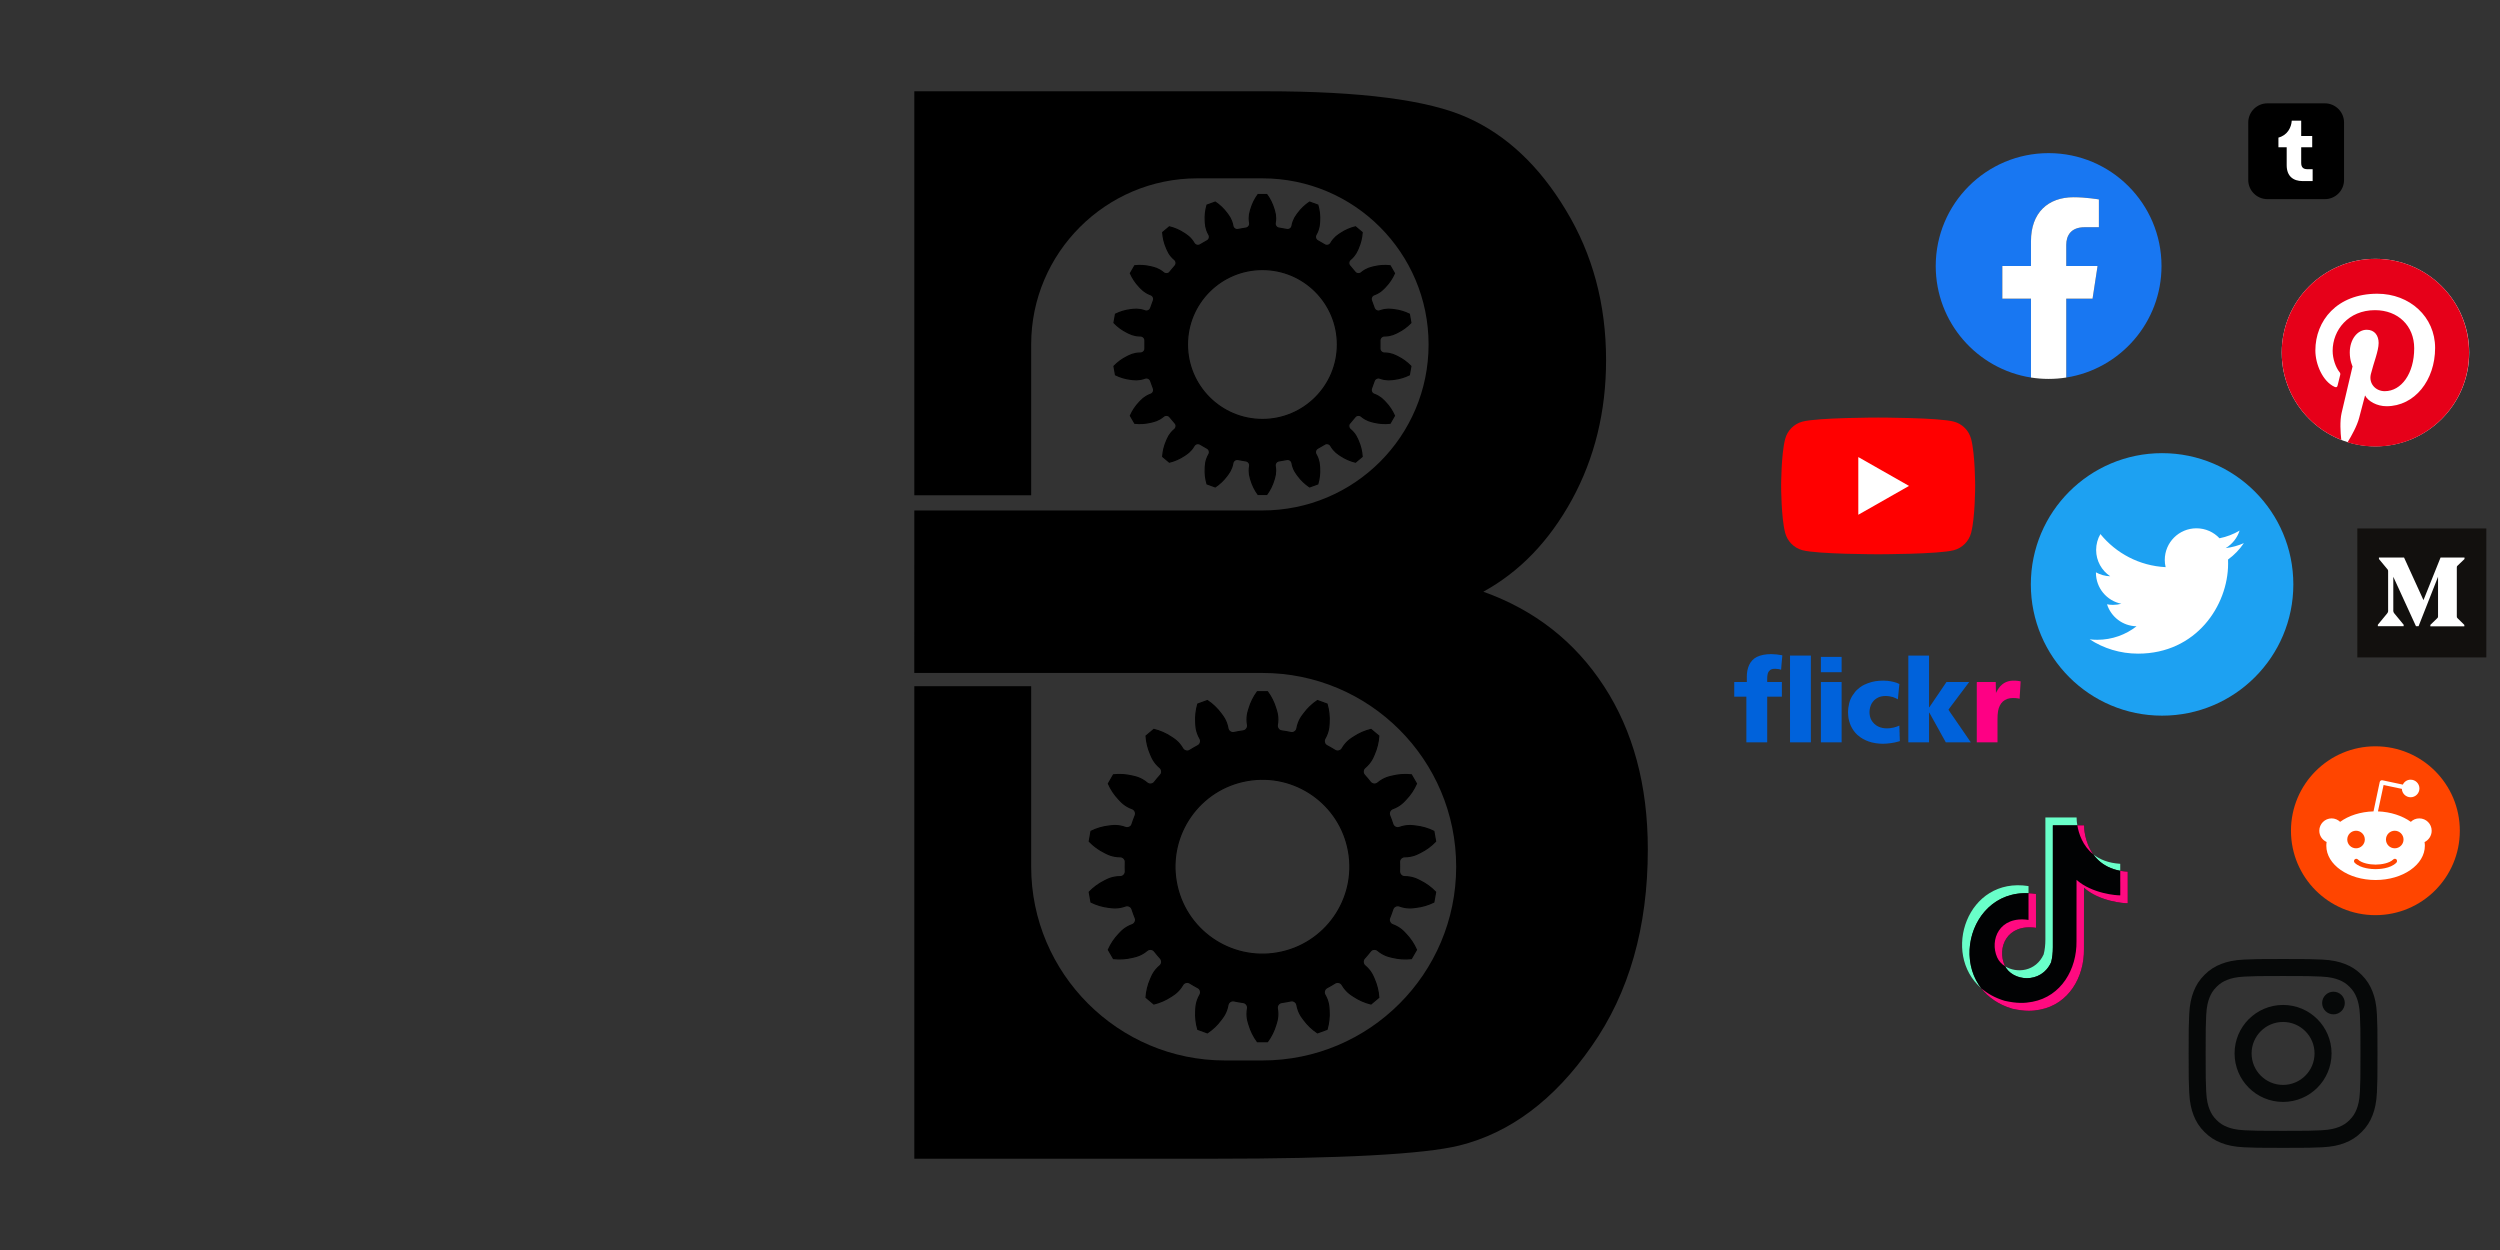 <svg width="400" height="200" viewBox="0 0 400 200" fill="none" xmlns="http://www.w3.org/2000/svg">
    <rect x="0" y="0" width="400" height="200" fill="#333333" stroke="none"/>
    <g id="logo1svg1">
        <g id="instagram">
            <path id="Vector" d="M365.29 153.441C361.187 153.441 360.673 153.459 359.061 153.532C357.453 153.605 356.355 153.861 355.394 154.234C354.4 154.621 353.558 155.137 352.718 155.977C351.878 156.817 351.361 157.659 350.975 158.653C350.602 159.614 350.346 160.712 350.273 162.32C350.199 163.932 350.182 164.446 350.182 168.549C350.182 172.653 350.199 173.167 350.273 174.779C350.346 176.387 350.602 177.485 350.975 178.446C351.361 179.439 351.878 180.282 352.718 181.122C353.558 181.962 354.4 182.479 355.394 182.865C356.355 183.238 357.453 183.493 359.061 183.567C360.673 183.64 361.187 183.658 365.29 183.658C369.394 183.658 369.908 183.64 371.519 183.567C373.128 183.493 374.226 183.238 375.187 182.865C376.18 182.479 377.023 181.962 377.863 181.122C378.703 180.282 379.219 179.439 379.605 178.446C379.979 177.485 380.234 176.387 380.308 174.779C380.381 173.167 380.399 172.653 380.399 168.549C380.399 164.446 380.381 163.932 380.308 162.32C380.234 160.712 379.979 159.614 379.605 158.653C379.219 157.659 378.703 156.817 377.863 155.977C377.023 155.137 376.18 154.621 375.187 154.234C374.226 153.861 373.128 153.605 371.519 153.532C369.908 153.459 369.394 153.441 365.29 153.441V153.441ZM365.29 156.163C369.324 156.163 369.802 156.179 371.395 156.252C372.868 156.319 373.668 156.565 374.201 156.772C374.906 157.046 375.409 157.373 375.938 157.902C376.467 158.431 376.794 158.934 377.068 159.639C377.275 160.172 377.521 160.971 377.588 162.445C377.661 164.038 377.676 164.515 377.676 168.549C377.676 172.584 377.661 173.061 377.588 174.654C377.521 176.128 377.275 176.928 377.068 177.46C376.794 178.165 376.467 178.668 375.938 179.197C375.409 179.726 374.906 180.053 374.201 180.327C373.668 180.534 372.868 180.78 371.395 180.847C369.803 180.92 369.325 180.936 365.29 180.936C361.256 180.936 360.778 180.92 359.185 180.847C357.712 180.78 356.912 180.534 356.38 180.327C355.675 180.053 355.171 179.726 354.643 179.197C354.114 178.668 353.787 178.165 353.513 177.46C353.306 176.928 353.06 176.128 352.992 174.654C352.92 173.061 352.904 172.584 352.904 168.549C352.904 164.515 352.92 164.038 352.992 162.445C353.06 160.971 353.306 160.172 353.513 159.639C353.787 158.934 354.114 158.431 354.643 157.902C355.171 157.373 355.675 157.046 356.38 156.772C356.912 156.565 357.712 156.319 359.185 156.252C360.778 156.179 361.256 156.163 365.29 156.163V156.163Z" fill="#060808"/>
            <path id="Vector_2" d="M365.29 173.586C362.509 173.586 360.254 171.331 360.254 168.549C360.254 165.768 362.509 163.513 365.29 163.513C368.072 163.513 370.326 165.768 370.326 168.549C370.326 171.331 368.072 173.586 365.29 173.586ZM365.29 160.791C361.006 160.791 357.532 164.265 357.532 168.549C357.532 172.834 361.006 176.308 365.29 176.308C369.575 176.308 373.049 172.834 373.049 168.549C373.049 164.265 369.575 160.791 365.29 160.791Z" fill="#060808"/>
            <path id="Vector_3" d="M375.168 160.485C375.168 161.486 374.356 162.298 373.355 162.298C372.354 162.298 371.542 161.486 371.542 160.485C371.542 159.483 372.354 158.672 373.355 158.672C374.356 158.672 375.168 159.483 375.168 160.485Z" fill="#060808"/>
        </g>
        <g id="facebook">
            <path id="Vector_4" d="M345.841 42.563C345.841 32.587 337.755 24.5 327.779 24.5C317.804 24.5 309.717 32.587 309.717 42.563C309.717 51.578 316.322 59.05 324.957 60.406V47.784H320.371V42.563H324.957V38.583C324.957 34.056 327.654 31.556 331.779 31.556C333.756 31.556 335.823 31.909 335.823 31.909V36.354H333.545C331.301 36.354 330.601 37.746 330.601 39.175V42.563H335.611L334.81 47.784H330.601V60.406C339.236 59.05 345.841 51.578 345.841 42.563V42.563Z" fill="#1877F2"/>
            <path id="Vector_5" d="M334.81 47.784L335.611 42.563H330.601V39.175C330.601 37.746 331.301 36.354 333.545 36.354H335.823V31.909C335.823 31.909 333.756 31.556 331.779 31.556C327.654 31.556 324.957 34.056 324.957 38.583V42.563H320.371V47.784H324.957V60.406C325.877 60.55 326.819 60.625 327.779 60.625C328.739 60.625 329.682 60.55 330.601 60.406V47.784H334.81V47.784Z" fill="white"/>
        </g>
        <g id="twitter">
            <path id="Vector_6" d="M345.934 114.505C357.532 114.505 366.934 105.103 366.934 93.505C366.934 81.907 357.532 72.505 345.934 72.505C334.336 72.505 324.934 81.907 324.934 93.505C324.934 105.103 334.336 114.505 345.934 114.505Z" fill="#1DA1F2"/>
            <path id="Vector_7" fill-rule="evenodd" clip-rule="evenodd" d="M342.091 104.583C351.404 104.583 356.497 96.865 356.497 90.177C356.497 89.956 356.497 89.736 356.486 89.525C357.473 88.811 358.334 87.919 359.017 86.9C358.114 87.299 357.137 87.573 356.108 87.698C357.158 87.069 357.956 86.082 358.334 84.895C357.358 85.472 356.276 85.892 355.121 86.124C354.197 85.136 352.885 84.528 351.425 84.528C348.632 84.528 346.364 86.796 346.364 89.588C346.364 89.987 346.406 90.376 346.501 90.743C342.29 90.534 338.563 88.517 336.064 85.451C335.633 86.197 335.381 87.069 335.381 87.993C335.381 89.746 336.274 91.3 337.639 92.203C336.809 92.182 336.032 91.951 335.35 91.573C335.35 91.594 335.35 91.615 335.35 91.636C335.35 94.093 337.093 96.13 339.413 96.603C338.993 96.718 338.542 96.781 338.08 96.781C337.754 96.781 337.439 96.749 337.124 96.686C337.765 98.703 339.634 100.162 341.849 100.204C340.117 101.559 337.933 102.367 335.56 102.367C335.15 102.367 334.751 102.346 334.352 102.293C336.568 103.742 339.235 104.583 342.091 104.583V104.583Z" fill="white"/>
        </g>
        <g id="youtube">
            <path id="Vector_8" d="M315.377 70.225C315.02 68.881 313.968 67.822 312.633 67.463C310.212 66.81 300.504 66.81 300.504 66.81C300.504 66.81 290.796 66.81 288.375 67.463C287.039 67.822 285.987 68.881 285.63 70.225C284.981 72.662 284.982 77.746 284.982 77.746C284.982 77.746 284.981 82.83 285.63 85.267C285.987 86.611 287.039 87.67 288.375 88.029C290.796 88.682 300.504 88.682 300.504 88.682C300.504 88.682 310.212 88.682 312.633 88.029C313.968 87.67 315.02 86.611 315.377 85.267C316.026 82.83 316.026 77.746 316.026 77.746C316.026 77.746 316.026 72.662 315.377 70.225Z" fill="#FF0000"/>
            <path id="Vector_9" d="M297.329 82.362L305.442 77.746L297.329 73.13V82.362Z" fill="white"/>
        </g>
        <g id="tiktok">
            <path id="Vector_10" fill-rule="evenodd" clip-rule="evenodd" d="M332.253 130.794C332.252 131.207 332.305 131.651 332.373 132.057H328.456V151.561C328.456 152.46 328.363 153.261 328.179 153.963C326.584 157.479 322.067 157.02 320.819 154.607C322.677 155.77 325.733 155.461 326.986 152.7C327.169 151.999 327.262 151.197 327.262 150.298V130.794H332.253ZM334.918 136.692C335.928 137.499 337.32 138.094 339.239 138.208V139.328C337.116 138.936 335.769 137.88 334.918 136.692V136.692ZM316.994 158.114C310.603 152.568 314.736 140.219 324.563 141.773V142.916C316.264 142.53 312.611 152.429 316.994 158.114Z" fill="#69FFC9"/>
            <path id="Vector_11" fill-rule="evenodd" clip-rule="evenodd" d="M333.447 132.057V132.082C333.449 132.534 333.581 139.064 340.434 139.471C340.434 143.064 340.435 142.407 340.436 142.314V144.516C339.916 144.546 335.924 144.256 333.44 142.04L333.432 151.862C333.493 156.31 331.018 160.671 326.382 161.55C325.794 161.662 325.232 161.728 324.611 161.728C323.861 161.728 323.025 161.63 321.952 161.395C310.644 158.013 314.401 141.241 325.755 143.036C325.755 148.451 325.759 143.035 325.759 148.451C321.068 147.761 319.499 151.662 320.745 154.456C321.88 157 326.55 157.551 328.179 153.963C328.363 153.261 328.456 152.46 328.456 151.561V132.057H333.447V132.057Z" fill="#010203"/>
            <path id="Vector_12" fill-rule="evenodd" clip-rule="evenodd" d="M333.447 132.057V132.082C333.447 132.348 333.495 134.705 334.918 136.692C333.203 135.32 332.591 133.337 332.373 132.057H333.447ZM340.436 144.516V142.314C340.435 142.407 340.434 143.064 340.434 139.471C340.011 139.446 339.613 139.397 339.239 139.328C339.239 143.471 339.244 138.567 339.244 143.253C338.728 143.285 334.732 142.995 332.246 140.777L332.239 150.601C332.299 155.047 329.823 159.408 325.188 160.287C323.89 160.533 322.72 160.561 320.759 160.133C319.236 159.677 317.988 158.978 316.994 158.114C318.11 159.56 319.742 160.734 321.952 161.395C323.025 161.63 323.861 161.728 324.611 161.728C325.232 161.728 325.794 161.662 326.383 161.55C331.018 160.671 333.493 156.31 333.432 151.862L333.44 142.04C335.925 144.256 339.916 144.546 340.436 144.516V144.516ZM324.563 142.916C324.95 142.933 325.348 142.972 325.756 143.036C325.756 148.451 325.759 143.035 325.759 148.451C321.068 147.761 319.499 151.662 320.745 154.456C320.768 154.507 320.793 154.558 320.819 154.607C320.261 154.258 319.813 153.779 319.552 153.193C318.307 150.399 319.874 146.497 324.564 147.187C324.564 142.225 324.563 146.354 324.563 142.916Z" fill="#FF0A80"/>
        </g>
        <g id="medium">
            <path id="Rectangle path" d="M397.812 84.552H377.174V105.19H397.812V84.552Z" fill="#12100E"/>
            <path id="Shape" fill-rule="evenodd" clip-rule="evenodd" d="M382.099 91.454C382.117 91.284 382.052 91.116 381.925 91.001L380.63 89.442V89.209H384.65L387.756 96.023L390.488 89.209H394.32V89.442L393.213 90.503C393.117 90.576 393.07 90.695 393.09 90.814V98.611C393.07 98.729 393.117 98.849 393.213 98.922L394.294 99.983V100.216H388.857V99.983L389.976 98.896C390.086 98.786 390.086 98.753 390.086 98.585V92.283L386.973 100.19H386.553L382.928 92.283V97.582C382.898 97.805 382.972 98.029 383.129 98.19L384.585 99.957V100.19H380.455V99.957L381.912 98.19C382.067 98.029 382.137 97.803 382.099 97.582V91.454V91.454Z" fill="white"/>
        </g>
        <g id="pinterest">
            <path id="Vector_13" d="M380.075 71.416C388.359 71.416 395.075 64.7 395.075 56.416C395.075 48.132 388.359 41.416 380.075 41.416C371.791 41.416 365.075 48.132 365.075 56.416C365.075 64.7 371.791 71.416 380.075 71.416Z" fill="white"/>
            <path id="Vector_14" fill-rule="evenodd" clip-rule="evenodd" d="M380.075 41.416C371.791 41.416 365.075 48.132 365.075 56.416C365.075 62.774 369.025 68.206 374.606 70.391C374.47 69.206 374.359 67.379 374.655 66.082C374.927 64.91 376.408 58.626 376.408 58.626C376.408 58.626 375.964 57.724 375.964 56.404C375.964 54.317 377.174 52.761 378.68 52.761C379.964 52.761 380.581 53.724 380.581 54.873C380.581 56.157 379.766 58.083 379.334 59.873C378.976 61.367 380.087 62.589 381.556 62.589C384.223 62.589 386.272 59.774 386.272 55.724C386.272 52.132 383.692 49.626 380.001 49.626C375.729 49.626 373.223 52.823 373.223 56.132C373.223 57.416 373.717 58.799 374.334 59.552C374.458 59.7 374.47 59.836 374.433 59.984C374.322 60.453 374.063 61.478 374.013 61.688C373.951 61.959 373.791 62.021 373.507 61.885C371.63 61.008 370.458 58.28 370.458 56.07C370.458 51.342 373.89 46.996 380.371 46.996C385.569 46.996 389.618 50.7 389.618 55.663C389.618 60.836 386.359 64.996 381.84 64.996C380.322 64.996 378.89 64.206 378.408 63.268C378.408 63.268 377.655 66.132 377.47 66.836C377.137 68.144 376.223 69.774 375.606 70.774C377.013 71.206 378.495 71.441 380.05 71.441C388.334 71.441 395.05 64.725 395.05 56.441C395.075 48.132 388.359 41.416 380.075 41.416V41.416Z" fill="#E60019"/>
        </g>
        <g id="tumblr">
            <path id="Vector_15" d="M371.986 16.535H362.78C361.097 16.535 359.72 17.913 359.72 19.596V28.802C359.72 30.485 361.097 31.862 362.78 31.862H371.986C373.669 31.862 375.047 30.485 375.047 28.802V19.596C375.047 17.913 373.669 16.535 371.986 16.535V16.535Z" fill="black"/>
            <path id="Vector_16" d="M370.023 28.972H368.408C366.954 28.972 365.87 28.224 365.87 26.434V23.567H364.548V22.015C366.002 21.637 366.611 20.386 366.681 19.302H368.191V21.763H369.953V23.567H368.191V26.064C368.191 26.812 368.569 27.07 369.17 27.07H370.023V28.972V28.972Z" fill="white"/>
        </g>
        <g id="reddit">
            <path id="Vector_17" d="M380.063 146.425C387.523 146.425 393.571 140.377 393.571 132.917C393.571 125.457 387.523 119.409 380.063 119.409C372.602 119.409 366.555 125.457 366.555 132.917C366.555 140.377 372.602 146.425 380.063 146.425Z" fill="#FF4500"/>
            <path id="Vector_18" fill-rule="evenodd" clip-rule="evenodd" d="M389.068 132.917C389.068 131.827 388.183 130.942 387.093 130.942C386.556 130.942 386.082 131.148 385.734 131.495C384.392 130.532 382.527 129.9 380.473 129.821L381.374 125.602L384.297 126.219C384.328 126.961 384.944 127.561 385.703 127.561C386.477 127.561 387.109 126.93 387.109 126.155C387.109 125.381 386.477 124.749 385.703 124.749C385.15 124.749 384.676 125.065 384.455 125.539L381.184 124.844C381.09 124.828 380.995 124.844 380.916 124.892C380.837 124.939 380.789 125.018 380.758 125.113L379.763 129.821C377.661 129.884 375.781 130.5 374.423 131.495C374.075 131.164 373.585 130.942 373.064 130.942C371.974 130.942 371.089 131.827 371.089 132.917C371.089 133.723 371.563 134.402 372.258 134.718C372.226 134.908 372.211 135.113 372.211 135.319C372.211 138.352 375.734 140.801 380.094 140.801C384.455 140.801 387.978 138.352 387.978 135.319C387.978 135.113 387.962 134.924 387.93 134.734C388.578 134.418 389.068 133.723 389.068 132.917V132.917ZM375.56 134.323C375.56 133.549 376.192 132.917 376.966 132.917C377.74 132.917 378.372 133.549 378.372 134.323C378.372 135.097 377.74 135.729 376.966 135.729C376.192 135.729 375.56 135.097 375.56 134.323ZM383.412 138.036C382.448 139 380.616 139.063 380.078 139.063C379.541 139.063 377.693 138.984 376.745 138.036C376.603 137.894 376.603 137.657 376.745 137.515C376.887 137.372 377.124 137.372 377.266 137.515C377.867 138.115 379.162 138.336 380.094 138.336C381.026 138.336 382.306 138.115 382.922 137.515C383.064 137.372 383.301 137.372 383.444 137.515C383.554 137.673 383.554 137.894 383.412 138.036ZM383.159 135.729C382.385 135.729 381.753 135.097 381.753 134.323C381.753 133.549 382.385 132.917 383.159 132.917C383.933 132.917 384.565 133.549 384.565 134.323C384.565 135.097 383.933 135.729 383.159 135.729Z" fill="white"/>
        </g>
        <g id="flickr">
            <path id="Vector_19" fill-rule="evenodd" clip-rule="evenodd" d="M305.331 118.773H308.647V114.01C308.723 114.03 308.72 114.068 308.753 114.134L310.328 116.968C310.387 117.072 310.428 117.163 310.489 117.266L311.24 118.614C311.272 118.675 311.29 118.716 311.328 118.773H315.332L312.644 114.864C312.57 114.758 311.748 113.583 311.752 113.552C311.799 113.461 311.885 113.361 311.951 113.274L315.068 109.124H311.434L309.709 111.668C309.649 111.758 309.598 111.826 309.536 111.918C309.473 112.013 309.425 112.09 309.36 112.183L308.716 113.127C308.691 113.159 308.695 113.168 308.647 113.181V104.891H305.331V118.773Z" fill="#0062DB"/>
            <path id="Vector_20" fill-rule="evenodd" clip-rule="evenodd" d="M279.49 108.278V109.124H277.479V111.47H279.419V118.773H282.753V111.47H285.099V109.124H282.753C282.753 108.555 282.695 107.849 283.02 107.415C283.291 107.053 283.588 107.008 284.058 107.008C284.229 107.008 284.389 107.024 284.545 107.05C284.62 107.063 284.699 107.079 284.764 107.095C284.84 107.115 284.889 107.147 284.976 107.149C284.976 106.858 285.175 104.971 285.171 104.907C285.167 104.82 285.152 104.849 284.98 104.816C284.508 104.725 283.983 104.667 283.453 104.662H283.3C282.512 104.669 281.723 104.798 281.089 105.114C279.928 105.693 279.49 106.97 279.49 108.278Z" fill="#0062DB"/>
            <path id="Vector_21" fill-rule="evenodd" clip-rule="evenodd" d="M301.239 119.002C301.937 119.002 303 118.874 303.657 118.669C303.734 118.645 303.899 118.585 303.973 118.579C303.973 118.373 303.954 118.188 303.955 117.961C303.956 117.832 303.937 117.777 303.937 117.662C303.937 117.556 303.937 117.45 303.938 117.344C303.938 117.216 303.919 117.168 303.919 117.045C303.92 116.938 303.92 116.832 303.92 116.726C303.921 116.603 303.901 116.555 303.902 116.427C303.903 116.315 303.902 116.203 303.902 116.092C303.813 116.099 303.32 116.411 302.4 116.512C301.297 116.632 300.287 116.367 299.623 115.52C299.05 114.788 298.99 113.743 299.318 112.884C299.455 112.525 299.576 112.388 299.79 112.12C299.837 112.061 299.881 112.023 299.944 111.974C300.15 111.814 300.208 111.737 300.504 111.6C301.226 111.263 302.112 111.32 302.858 111.527C303.142 111.606 303.415 111.766 303.655 111.893C303.655 111.811 303.679 111.668 303.687 111.591L303.902 109.442C303.347 109.148 302.639 109.013 302.028 108.935C301.67 108.889 301.004 108.891 300.654 108.927C300.253 108.97 299.889 108.999 299.512 109.108C298.613 109.369 297.925 109.639 297.213 110.302C297.127 110.381 297.077 110.397 296.958 110.54L296.801 110.719C296.141 111.563 295.88 112.175 295.725 113.294L295.682 113.922L295.718 114.539C295.738 115.005 295.95 115.734 296.129 116.121C296.377 116.656 296.735 117.168 297.168 117.569C297.209 117.606 297.225 117.611 297.265 117.648C297.455 117.825 297.803 118.076 298.034 118.202C298.46 118.434 298.501 118.449 298.953 118.624C299.591 118.871 300.547 119.002 301.239 119.002V119.002Z" fill="#0062DB"/>
            <path id="Vector_22" fill-rule="evenodd" clip-rule="evenodd" d="M286.404 118.773H289.738V104.891H286.404V118.773Z" fill="#0062DB"/>
            <path id="Vector_23" fill-rule="evenodd" clip-rule="evenodd" d="M319.354 110.906L319.319 109.124H316.338C316.297 109.124 316.285 109.137 316.285 109.177V118.773H319.601V115.122C319.601 114.64 319.617 114.162 319.694 113.75C319.93 112.486 320.709 111.682 322.07 111.682C322.326 111.682 322.64 111.697 322.892 111.742C322.986 111.759 323.051 111.788 323.146 111.788L323.164 111.276C323.171 111.13 323.199 110.929 323.199 110.747L323.305 109.018C322.813 108.904 322.12 108.862 321.624 108.942C321.17 109.016 320.71 109.207 320.365 109.5C320.249 109.599 320.16 109.681 320.055 109.79L319.918 109.953C319.747 110.172 319.643 110.327 319.507 110.582C319.458 110.673 319.362 110.803 319.354 110.906V110.906Z" fill="#FE0084"/>
            <path id="Vector_24" fill-rule="evenodd" clip-rule="evenodd" d="M291.343 118.773H294.659V109.124H291.343V118.773Z" fill="#0062DB"/>
            <path id="Vector_25" fill-rule="evenodd" clip-rule="evenodd" d="M291.343 107.554H294.659V105.103H291.343V107.554Z" fill="#0062DB"/>
        </g>
        <g id="tiktok1">
            <path id="Vector_26" fill-rule="evenodd" clip-rule="evenodd" d="M165.388 82.173C165.387 82.507 165.43 82.866 165.485 83.194H162.319V98.956C162.319 99.683 162.245 100.33 162.096 100.897C160.806 103.739 157.156 103.368 156.147 101.418C157.649 102.358 160.118 102.108 161.132 99.876C161.28 99.31 161.354 98.662 161.354 97.935V82.173H165.388ZM167.542 86.939C168.358 87.592 169.483 88.072 171.034 88.164V89.07C169.318 88.753 168.23 87.9 167.542 86.939V86.939ZM153.056 104.252C147.891 99.77 151.232 89.79 159.173 91.046V91.97C152.466 91.658 149.514 99.658 153.056 104.252Z" fill="#69FFC9"/>
            <path id="Vector_27" fill-rule="evenodd" clip-rule="evenodd" d="M166.353 83.194V83.214C166.354 83.579 166.461 88.856 171.999 89.185C171.999 92.089 172 91.558 172.001 91.483V93.263C171.581 93.287 168.355 93.053 166.347 91.262L166.341 99.2C166.39 102.794 164.39 106.319 160.644 107.029C160.168 107.119 159.714 107.173 159.212 107.173C158.606 107.172 157.93 107.093 157.063 106.904C147.924 104.17 150.961 90.616 160.137 92.067C160.137 96.442 160.139 92.065 160.139 96.442C156.349 95.885 155.081 99.038 156.088 101.296C157.005 103.352 160.779 103.797 162.096 100.897C162.245 100.33 162.319 99.683 162.319 98.956V83.194H166.353V83.194Z" fill="#010203"/>
            <path id="Vector_28" fill-rule="evenodd" clip-rule="evenodd" d="M166.353 83.194V83.214C166.353 83.428 166.392 85.334 167.542 86.939C166.156 85.831 165.661 84.228 165.485 83.194H166.353ZM172.001 93.263V91.483C172 91.558 171.999 92.089 171.999 89.185C171.658 89.165 171.336 89.126 171.034 89.07C171.034 92.418 171.038 88.455 171.038 92.242C170.621 92.268 167.391 92.033 165.382 90.241L165.377 98.18C165.425 101.773 163.425 105.298 159.679 106.008C158.629 106.207 157.684 106.229 156.099 105.884C154.868 105.515 153.86 104.95 153.056 104.252C153.958 105.421 155.277 106.37 157.063 106.904C157.93 107.093 158.606 107.172 159.212 107.173C159.714 107.173 160.168 107.119 160.644 107.029C164.39 106.319 166.39 102.794 166.341 99.2L166.347 91.262C168.355 93.053 171.581 93.287 172.001 93.263V93.263ZM159.173 91.97C159.486 91.984 159.808 92.014 160.137 92.067C160.137 96.442 160.139 92.065 160.139 96.442C156.349 95.885 155.081 99.038 156.088 101.296C156.106 101.337 156.127 101.378 156.147 101.418C155.697 101.136 155.334 100.748 155.123 100.275C154.117 98.017 155.384 94.864 159.174 95.421C159.174 91.411 159.173 94.748 159.173 91.97Z" fill="#FF0A80"/>
        </g>
        <g id="facebook1">
            <path id="Vector_29" d="M173.791 94.749C173.791 87.845 168.195 82.249 161.291 82.249C154.388 82.249 148.791 87.845 148.791 94.749C148.791 100.988 153.362 106.159 159.338 107.097V98.362H156.164V94.749H159.338V91.995C159.338 88.862 161.204 87.132 164.059 87.132C165.427 87.132 166.857 87.376 166.857 87.376V90.452H165.281C163.728 90.452 163.244 91.415 163.244 92.404V94.749H166.711L166.157 98.362H163.244V107.097C169.22 106.159 173.791 100.988 173.791 94.749V94.749Z" fill="#1877F2"/>
            <path id="Vector_30" d="M166.157 98.362L166.711 94.749H163.244V92.404C163.244 91.415 163.728 90.452 165.281 90.452H166.857V87.376C166.857 87.376 165.427 87.132 164.059 87.132C161.204 87.132 159.338 88.862 159.338 91.995V94.749H156.164V98.362H159.338V107.097C159.974 107.197 160.627 107.249 161.291 107.249C161.956 107.249 162.608 107.197 163.244 107.097V98.362H166.157V98.362Z" fill="white"/>
        </g>
        <g id="youtube1">
            <path id="Vector_31" d="M173.269 88.616C172.981 87.534 172.134 86.681 171.058 86.392C169.109 85.866 161.291 85.866 161.291 85.866C161.291 85.866 153.473 85.866 151.524 86.392C150.448 86.681 149.601 87.534 149.313 88.616C148.791 90.579 148.791 94.673 148.791 94.673C148.791 94.673 148.791 98.767 149.313 100.729C149.601 101.812 150.448 102.664 151.524 102.954C153.473 103.48 161.291 103.48 161.291 103.48C161.291 103.48 169.109 103.48 171.058 102.954C172.134 102.664 172.981 101.812 173.269 100.729C173.791 98.767 173.791 94.673 173.791 94.673C173.791 94.673 173.791 90.579 173.269 88.616Z" fill="#FF0000"/>
            <path id="Vector_32" d="M158.734 98.39L165.268 94.673L158.734 90.956V98.39Z" fill="white"/>
        </g>
        <g id="instagram1">
            <path id="Vector_33" d="M161.291 82.173C157.896 82.173 157.471 82.187 156.137 82.248C154.807 82.309 153.898 82.52 153.103 82.829C152.281 83.148 151.584 83.576 150.889 84.271C150.194 84.966 149.767 85.663 149.447 86.485C149.138 87.28 148.927 88.189 148.866 89.519C148.805 90.852 148.791 91.278 148.791 94.673C148.791 98.068 148.805 98.493 148.866 99.826C148.927 101.157 149.138 102.066 149.447 102.861C149.767 103.683 150.194 104.38 150.889 105.075C151.584 105.77 152.281 106.197 153.103 106.517C153.898 106.826 154.807 107.037 156.137 107.098C157.471 107.158 157.896 107.173 161.291 107.173C164.686 107.173 165.112 107.158 166.445 107.098C167.775 107.037 168.684 106.826 169.479 106.517C170.301 106.197 170.998 105.77 171.693 105.075C172.388 104.38 172.815 103.683 173.135 102.861C173.444 102.066 173.655 101.157 173.716 99.826C173.777 98.493 173.791 98.068 173.791 94.673C173.791 91.278 173.777 90.852 173.716 89.519C173.655 88.189 173.444 87.28 173.135 86.485C172.815 85.663 172.388 84.966 171.693 84.271C170.998 83.576 170.301 83.148 169.479 82.829C168.684 82.52 167.775 82.309 166.445 82.248C165.112 82.187 164.686 82.173 161.291 82.173ZM161.291 84.425C164.629 84.425 165.024 84.438 166.342 84.498C167.561 84.553 168.223 84.757 168.663 84.928C169.247 85.155 169.663 85.426 170.1 85.863C170.538 86.301 170.809 86.717 171.036 87.301C171.207 87.741 171.41 88.403 171.466 89.622C171.526 90.94 171.539 91.335 171.539 94.673C171.539 98.01 171.526 98.406 171.466 99.724C171.41 100.943 171.207 101.605 171.036 102.045C170.809 102.628 170.538 103.045 170.1 103.482C169.663 103.92 169.247 104.191 168.663 104.417C168.223 104.588 167.561 104.792 166.342 104.848C165.024 104.908 164.629 104.921 161.291 104.921C157.953 104.921 157.558 104.908 156.24 104.848C155.021 104.792 154.359 104.588 153.919 104.417C153.335 104.191 152.919 103.92 152.482 103.482C152.044 103.045 151.773 102.628 151.547 102.045C151.375 101.605 151.172 100.943 151.116 99.724C151.056 98.406 151.043 98.01 151.043 94.673C151.043 91.335 151.056 90.94 151.116 89.622C151.172 88.403 151.375 87.741 151.547 87.301C151.773 86.717 152.044 86.301 152.482 85.863C152.919 85.426 153.335 85.155 153.919 84.928C154.359 84.757 155.021 84.553 156.24 84.498C157.558 84.438 157.953 84.425 161.291 84.425V84.425Z" fill="#060808"/>
            <path id="Vector_34" d="M161.291 98.84C158.99 98.84 157.124 96.974 157.124 94.673C157.124 92.372 158.99 90.506 161.291 90.506C163.592 90.506 165.458 92.372 165.458 94.673C165.458 96.974 163.592 98.84 161.291 98.84ZM161.291 88.254C157.746 88.254 154.872 91.128 154.872 94.673C154.872 98.218 157.746 101.092 161.291 101.092C164.836 101.092 167.71 98.218 167.71 94.673C167.71 91.128 164.836 88.254 161.291 88.254V88.254Z" fill="#060808"/>
            <path id="Vector_35" d="M169.464 88C169.464 88.829 168.792 89.5 167.964 89.5C167.135 89.5 166.464 88.829 166.464 88C166.464 87.172 167.135 86.5 167.964 86.5C168.792 86.5 169.464 87.172 169.464 88Z" fill="#060808"/>
        </g>
        <g id="twitter1">
            <path id="Vector_36" d="M161.291 107.173C168.195 107.173 173.791 101.576 173.791 94.673C173.791 87.769 168.195 82.173 161.291 82.173C154.387 82.173 148.791 87.769 148.791 94.673C148.791 101.576 154.387 107.173 161.291 107.173Z" fill="#1DA1F2"/>
            <path id="Vector_37" fill-rule="evenodd" clip-rule="evenodd" d="M159.003 101.267C164.547 101.267 167.578 96.673 167.578 92.692C167.578 92.56 167.579 92.429 167.572 92.304C168.16 91.879 168.672 91.348 169.078 90.742C168.541 90.979 167.96 91.142 167.347 91.217C167.972 90.842 168.447 90.254 168.672 89.548C168.091 89.892 167.447 90.142 166.76 90.279C166.21 89.692 165.429 89.329 164.56 89.329C162.897 89.329 161.547 90.679 161.547 92.342C161.547 92.579 161.572 92.81 161.628 93.029C159.122 92.904 156.903 91.704 155.416 89.879C155.16 90.323 155.01 90.842 155.01 91.392C155.01 92.435 155.541 93.36 156.353 93.898C155.86 93.885 155.397 93.748 154.991 93.523C154.991 93.535 154.991 93.548 154.991 93.56C154.991 95.023 156.029 96.235 157.41 96.516C157.16 96.585 156.891 96.623 156.616 96.623C156.422 96.623 156.235 96.604 156.047 96.567C156.429 97.766 157.541 98.635 158.86 98.66C157.829 99.466 156.528 99.948 155.116 99.948C154.872 99.948 154.635 99.935 154.397 99.904C155.716 100.767 157.303 101.267 159.003 101.267V101.267Z" fill="white"/>
        </g>
        <path id="b" fill-rule="evenodd" clip-rule="evenodd" d="M201.988 107.673C219.109 107.673 232.988 121.552 232.988 138.673C232.988 155.794 219.109 169.673 201.988 169.673H195.988C178.914 169.673 164.988 155.747 164.988 138.673V109.792H146.291V140V185.396H193.958C214.631 185.396 227.791 184.68 233.476 183.289C241.626 181.261 248.702 175.974 254.666 167.386C260.669 158.839 263.651 148.343 263.651 135.9C263.651 125.643 261.305 116.976 256.653 109.82C252.002 102.664 245.561 97.615 237.332 94.673C243.136 91.492 247.867 86.602 251.525 79.923C255.143 73.284 256.972 65.85 256.972 57.62C256.972 48.675 254.825 40.684 250.531 33.608C246.277 26.531 241.029 21.601 234.788 18.818C228.546 15.996 217.772 14.604 202.466 14.604H146.291V60V79.24H164.988V55.105C164.988 40.471 176.924 28.535 191.558 28.535H201.988C216.671 28.535 228.573 40.438 228.573 55.12C228.573 69.803 216.671 81.673 201.988 81.673H146.291L146.284 107.67L201.988 107.673V107.673Z" fill="black"/>
        <path id="bd" fill-rule="evenodd" clip-rule="evenodd" d="M185.692 123.98C185.841 123.807 185.889 123.629 185.872 123.396C185.855 123.163 185.753 122.963 185.571 122.811C185.355 122.632 185.152 122.431 184.965 122.208C184.651 121.833 184.404 121.424 184.224 120.996C184.177 120.883 184.136 120.788 184.087 120.676C183.677 119.739 183.441 118.75 183.375 117.755L184.621 116.709C185.59 116.947 186.523 117.351 187.374 117.918C187.476 117.985 187.563 118.042 187.665 118.108C188.056 118.36 188.416 118.674 188.731 119.048C188.918 119.271 189.08 119.506 189.219 119.75C189.337 119.956 189.519 120.091 189.744 120.148C189.968 120.205 190.153 120.186 190.347 120.073C190.779 119.803 191.206 119.556 191.654 119.318C191.864 119.207 192.003 119.034 192.068 118.806C192.133 118.578 192.105 118.358 191.985 118.153C191.844 117.911 191.722 117.652 191.622 117.379C191.455 116.92 191.363 116.451 191.341 115.987C191.335 115.865 191.329 115.761 191.321 115.639C191.256 114.619 191.373 113.608 191.651 112.651L193.18 112.094C194.009 112.649 194.748 113.348 195.353 114.172C195.426 114.27 195.488 114.353 195.562 114.451C195.843 114.82 196.074 115.238 196.241 115.698C196.341 115.971 196.414 116.247 196.461 116.524C196.501 116.758 196.621 116.944 196.817 117.078C197.013 117.211 197.214 117.257 197.446 117.207C197.943 117.102 198.423 117.017 198.928 116.946C199.149 116.908 199.326 116.799 199.462 116.611C199.598 116.423 199.65 116.203 199.607 115.969C199.557 115.693 199.531 115.409 199.531 115.118C199.531 114.629 199.605 114.157 199.743 113.714C199.779 113.597 199.809 113.497 199.844 113.38C200.131 112.399 200.586 111.489 201.176 110.685H202.802C203.392 111.489 203.847 112.399 204.134 113.38C204.169 113.497 204.199 113.596 204.235 113.713C204.373 114.157 204.447 114.629 204.447 115.118C204.447 115.409 204.42 115.693 204.37 115.97C204.328 116.203 204.379 116.422 204.516 116.611C204.652 116.8 204.802 116.905 205.026 116.942C205.531 117.013 206.032 117.102 206.529 117.207C206.761 117.256 206.963 117.211 207.159 117.078C207.355 116.944 207.475 116.758 207.515 116.524C207.563 116.248 207.635 115.971 207.735 115.698C207.902 115.238 208.133 114.82 208.414 114.45C208.488 114.353 208.551 114.27 208.623 114.171C209.229 113.348 209.967 112.649 210.797 112.094L212.325 112.651C212.604 113.609 212.72 114.619 212.655 115.639C212.647 115.761 212.641 115.865 212.635 115.987C212.613 116.451 212.521 116.92 212.354 117.379C212.255 117.652 212.133 117.911 211.991 118.153C211.871 118.358 211.844 118.578 211.908 118.806C211.973 119.034 212.097 119.198 212.307 119.31C212.755 119.548 213.151 119.777 213.584 120.047C213.785 120.172 214.004 120.207 214.234 120.149C214.464 120.091 214.641 119.957 214.758 119.751C214.897 119.507 215.06 119.272 215.247 119.05C215.561 118.675 215.921 118.361 216.312 118.11C216.415 118.044 216.502 117.987 216.603 117.919C217.454 117.352 218.388 116.948 219.357 116.711L220.602 117.756C220.537 118.751 220.301 119.74 219.89 120.677C219.841 120.789 219.8 120.884 219.753 120.997C219.573 121.426 219.327 121.835 219.012 122.209C218.826 122.432 218.622 122.633 218.407 122.813C218.224 122.964 218.122 123.17 218.105 123.398C218.089 123.625 218.149 123.812 218.284 123.979C218.625 124.358 218.952 124.748 219.265 125.148C219.406 125.309 219.604 125.431 219.831 125.454C220.057 125.477 220.278 125.412 220.459 125.259C220.673 125.077 220.907 124.912 221.158 124.767C221.582 124.522 222.028 124.351 222.481 124.248C222.6 124.221 222.702 124.197 222.82 124.169C223.813 123.927 224.828 123.867 225.82 123.975L226.633 125.383C226.231 126.296 225.671 127.145 224.965 127.885C224.881 127.973 224.81 128.049 224.727 128.138C224.411 128.479 224.04 128.78 223.616 129.024C223.365 129.17 223.105 129.289 222.841 129.384C222.618 129.464 222.455 129.614 222.358 129.831C222.26 130.047 222.256 130.269 222.345 130.489C222.536 130.96 222.686 131.373 222.844 131.858C222.917 132.084 223.063 132.251 223.276 132.354C223.489 132.458 223.711 132.468 223.933 132.386C224.197 132.289 224.472 132.213 224.759 132.163C225.24 132.078 225.718 132.069 226.179 132.128C226.3 132.143 226.403 132.156 226.524 132.169C227.541 132.282 228.515 132.572 229.41 133.013L229.693 134.615C229.002 135.335 228.186 135.941 227.27 136.395C227.16 136.449 227.067 136.496 226.959 136.551C226.546 136.764 226.094 136.919 225.612 137.004C225.326 137.055 225.041 137.078 224.76 137.077C224.523 137.075 224.312 137.168 224.153 137.331C223.995 137.495 223.921 137.677 223.916 137.892C223.934 138.401 223.934 138.91 223.916 139.418C223.921 139.632 223.994 139.852 224.153 140.015C224.312 140.179 224.523 140.271 224.76 140.27C225.041 140.269 225.326 140.292 225.612 140.343C226.094 140.428 226.546 140.583 226.959 140.796C227.067 140.851 227.16 140.898 227.27 140.953C228.186 141.406 229.002 142.012 229.692 142.732L229.41 144.334C228.515 144.775 227.54 145.065 226.524 145.178C226.403 145.191 226.3 145.204 226.178 145.219C225.718 145.278 225.24 145.269 224.758 145.184C224.472 145.133 224.196 145.058 223.933 144.961C223.711 144.879 223.489 144.889 223.276 144.993C223.062 145.096 222.917 145.263 222.843 145.489C222.686 145.972 222.518 146.434 222.327 146.907C222.238 147.127 222.26 147.3 222.357 147.516C222.454 147.733 222.617 147.883 222.84 147.963C223.104 148.058 223.364 148.177 223.616 148.323C224.039 148.567 224.411 148.867 224.726 149.208C224.809 149.298 224.88 149.374 224.965 149.463C225.671 150.202 226.231 151.051 226.633 151.964L225.819 153.372C224.828 153.48 223.813 153.42 222.819 153.178C222.701 153.15 222.6 153.126 222.481 153.099C222.027 152.996 221.581 152.824 221.158 152.58C220.906 152.434 220.673 152.27 220.459 152.088C220.278 151.935 220.066 151.869 219.83 151.893C219.594 151.917 219.435 151.983 219.289 152.17C218.975 152.571 218.647 152.961 218.307 153.339C218.159 153.511 218.088 153.716 218.105 153.949C218.122 154.182 218.223 154.383 218.406 154.534C218.622 154.713 218.825 154.915 219.012 155.137C219.326 155.512 219.573 155.921 219.752 156.35C219.8 156.462 219.841 156.558 219.89 156.67C220.3 157.606 220.536 158.595 220.602 159.591L219.356 160.636C218.387 160.399 217.453 159.994 216.603 159.428C216.501 159.36 216.414 159.303 216.311 159.237C215.92 158.985 215.56 158.672 215.246 158.297C215.059 158.074 214.896 157.84 214.757 157.596C214.64 157.39 214.463 157.256 214.233 157.198C214.013 157.142 213.802 157.171 213.608 157.284C213.178 157.554 212.771 157.789 212.321 158.028C212.112 158.14 211.972 158.312 211.907 158.54C211.843 158.769 211.871 158.989 211.99 159.193C212.132 159.436 212.254 159.694 212.353 159.967C212.52 160.427 212.612 160.895 212.634 161.36C212.64 161.481 212.646 161.585 212.654 161.707C212.719 162.727 212.603 163.738 212.324 164.696L210.795 165.252C209.966 164.697 209.228 163.999 208.622 163.175C208.55 163.077 208.487 162.993 208.413 162.896C208.132 162.526 207.901 162.108 207.734 161.648C207.634 161.375 207.562 161.099 207.514 160.822C207.474 160.588 207.354 160.402 207.158 160.269C206.962 160.135 206.744 160.093 206.512 160.142C206.014 160.248 205.565 160.327 205.063 160.398C204.841 160.436 204.651 160.546 204.515 160.735C204.379 160.923 204.327 161.143 204.369 161.377C204.42 161.653 204.446 161.937 204.446 162.228C204.446 162.717 204.371 163.189 204.234 163.633C204.198 163.75 204.168 163.849 204.133 163.966C203.846 164.947 203.391 165.857 202.801 166.661L201.175 166.661C200.585 165.857 200.13 164.947 199.843 163.966C199.808 163.849 199.778 163.749 199.742 163.632C199.604 163.189 199.53 162.717 199.53 162.228C199.53 161.937 199.556 161.653 199.606 161.377C199.649 161.143 199.6 160.927 199.461 160.735C199.326 160.548 199.144 160.435 198.919 160.398C198.416 160.328 197.961 160.248 197.462 160.142C197.23 160.093 197.012 160.135 196.816 160.268C196.62 160.401 196.5 160.588 196.46 160.822C196.413 161.098 196.34 161.375 196.241 161.648C196.073 162.107 195.842 162.525 195.561 162.895C195.487 162.992 195.425 163.076 195.352 163.174C194.747 163.998 194.008 164.697 193.179 165.251L191.65 164.695C191.372 163.737 191.255 162.727 191.321 161.707C191.328 161.585 191.334 161.481 191.34 161.359C191.362 160.895 191.454 160.426 191.621 159.966C191.721 159.693 191.843 159.435 191.984 159.192C192.104 158.988 192.132 158.768 192.067 158.54C192.003 158.311 191.91 158.166 191.701 158.054C191.251 157.815 190.81 157.56 190.379 157.291C190.178 157.166 189.973 157.139 189.743 157.197C189.513 157.256 189.336 157.39 189.219 157.596C189.08 157.84 188.917 158.074 188.73 158.297C188.416 158.672 188.055 158.986 187.664 159.237C187.562 159.303 187.475 159.36 187.373 159.428C186.522 159.994 185.589 160.398 184.62 160.636L183.374 159.59C183.44 158.595 183.676 157.606 184.087 156.67C184.136 156.558 184.176 156.462 184.224 156.349C184.403 155.921 184.65 155.512 184.964 155.137C185.151 154.915 185.354 154.714 185.57 154.534C185.753 154.383 185.855 154.176 185.871 153.949C185.888 153.721 185.803 153.507 185.669 153.339C185.329 152.962 185.002 152.572 184.688 152.17C184.546 152.009 184.372 151.915 184.145 151.892C183.918 151.868 183.697 151.933 183.516 152.087C183.302 152.268 183.069 152.433 182.817 152.578C182.394 152.823 181.948 152.995 181.495 153.097C181.376 153.124 181.274 153.148 181.156 153.177C180.162 153.418 179.147 153.479 178.155 153.37L177.342 151.962C177.744 151.049 178.304 150.2 179.01 149.461C179.095 149.373 179.166 149.297 179.249 149.207C179.564 148.866 179.936 148.566 180.359 148.321C180.611 148.176 180.871 148.056 181.135 147.962C181.358 147.882 181.521 147.731 181.618 147.515C181.715 147.298 181.738 147.127 181.649 146.908C181.458 146.435 181.284 145.956 181.127 145.473C181.054 145.248 180.914 145.096 180.7 144.992C180.487 144.889 180.265 144.878 180.043 144.961C179.78 145.058 179.504 145.133 179.218 145.184C178.736 145.269 178.258 145.277 177.798 145.219C177.676 145.203 177.573 145.191 177.451 145.178C176.435 145.065 175.461 144.775 174.566 144.334L174.284 142.732C174.974 142.012 175.791 141.406 176.707 140.952C176.816 140.898 176.909 140.851 177.018 140.795C177.431 140.583 177.882 140.427 178.364 140.343C178.65 140.292 178.935 140.269 179.216 140.27C179.453 140.271 179.658 140.186 179.823 140.015C179.975 139.858 180.055 139.669 180.06 139.455C180.042 138.947 180.042 138.402 180.059 137.892C180.055 137.677 179.982 137.493 179.823 137.33C179.664 137.166 179.453 137.074 179.216 137.075C178.935 137.077 178.65 137.053 178.364 137.002C177.882 136.917 177.431 136.762 177.018 136.55C176.909 136.494 176.816 136.447 176.707 136.393C175.791 135.939 174.974 135.333 174.284 134.613L174.566 133.011C175.461 132.57 176.436 132.28 177.452 132.167C177.573 132.154 177.676 132.141 177.798 132.126C178.259 132.067 178.736 132.076 179.218 132.161C179.504 132.212 179.78 132.287 180.043 132.385C180.266 132.467 180.487 132.456 180.701 132.353C180.914 132.249 181.041 132.133 181.115 131.908C181.272 131.423 181.441 130.96 181.631 130.489C181.72 130.269 181.716 130.047 181.619 129.83C181.521 129.614 181.359 129.464 181.135 129.384C180.871 129.289 180.612 129.169 180.36 129.024C179.936 128.78 179.565 128.479 179.249 128.138C179.166 128.048 179.095 127.972 179.011 127.884C178.305 127.145 177.745 126.296 177.343 125.383L178.156 123.974C179.148 123.866 180.163 123.927 181.156 124.168C181.275 124.197 181.377 124.221 181.496 124.248C181.949 124.351 182.394 124.522 182.818 124.767C183.069 124.912 183.303 125.077 183.517 125.259C183.698 125.412 183.91 125.478 184.146 125.454C184.382 125.43 184.565 125.336 184.711 125.149C185.024 124.748 185.351 124.358 185.692 123.98V123.98ZM199.557 124.886C207.171 123.543 214.433 128.627 215.775 136.242C217.118 143.857 212.034 151.118 204.419 152.46C196.805 153.803 189.543 148.719 188.201 141.104C186.858 133.49 191.942 126.228 199.557 124.886V124.886Z" fill="black" stroke="black" stroke-width="0.2" stroke-miterlimit="22.926"/>
        <path id="kd" fill-rule="evenodd" clip-rule="evenodd" d="M193.17 38.508C193.34 38.412 193.431 38.283 193.486 38.091C193.54 37.898 193.517 37.707 193.415 37.531C193.293 37.324 193.189 37.102 193.104 36.868C192.96 36.474 192.882 36.072 192.863 35.675C192.858 35.57 192.853 35.481 192.846 35.377C192.79 34.502 192.89 33.636 193.129 32.815L194.439 32.338C195.15 32.814 195.783 33.413 196.302 34.118C196.364 34.203 196.417 34.274 196.481 34.358C196.722 34.675 196.92 35.033 197.063 35.427C197.148 35.661 197.211 35.898 197.251 36.135C197.285 36.336 197.392 36.498 197.556 36.61C197.721 36.721 197.875 36.76 198.064 36.726C198.492 36.636 198.908 36.562 199.339 36.501C199.54 36.473 199.703 36.375 199.822 36.21C199.941 36.045 199.983 35.86 199.947 35.66C199.904 35.423 199.881 35.179 199.881 34.93C199.881 34.511 199.945 34.106 200.063 33.726C200.094 33.626 200.12 33.541 200.149 33.44C200.396 32.599 200.786 31.82 201.291 31.13H202.685C203.19 31.82 203.58 32.599 203.827 33.441C203.856 33.541 203.882 33.626 203.913 33.726C204.031 34.107 204.095 34.511 204.095 34.93C204.095 35.179 204.072 35.423 204.029 35.66C203.993 35.86 204.035 36.045 204.154 36.21C204.273 36.375 204.421 36.471 204.623 36.499C205.054 36.56 205.465 36.633 205.893 36.723C206.082 36.757 206.256 36.722 206.421 36.61C206.586 36.498 206.692 36.336 206.726 36.136C206.767 35.898 206.829 35.661 206.914 35.428C207.058 35.033 207.256 34.675 207.497 34.358C207.56 34.275 207.614 34.203 207.676 34.119C208.195 33.413 208.828 32.814 209.539 32.339L210.849 32.816C211.088 33.637 211.188 34.502 211.132 35.377C211.125 35.481 211.12 35.57 211.115 35.675C211.096 36.073 211.017 36.475 210.874 36.869C210.789 37.103 210.684 37.324 210.563 37.532C210.46 37.708 210.437 37.899 210.492 38.092C210.546 38.284 210.636 38.412 210.806 38.508C211.191 38.713 211.569 38.931 211.938 39.162C212.111 39.269 212.287 39.292 212.484 39.242C212.681 39.192 212.832 39.077 212.933 38.901C213.052 38.692 213.192 38.49 213.352 38.3C213.622 37.978 213.93 37.709 214.265 37.494C214.353 37.437 214.428 37.388 214.515 37.33C215.244 36.845 216.044 36.498 216.875 36.295L217.943 37.191C217.886 38.044 217.684 38.892 217.332 39.695C217.29 39.791 217.255 39.873 217.215 39.969C217.061 40.336 216.849 40.687 216.58 41.008C216.42 41.199 216.246 41.371 216.061 41.525C215.904 41.655 215.817 41.824 215.802 42.026C215.788 42.229 215.84 42.398 215.976 42.549C216.267 42.873 216.519 43.173 216.788 43.517C216.913 43.677 217.08 43.769 217.282 43.79C217.484 43.811 217.666 43.754 217.821 43.623C218.004 43.467 218.204 43.326 218.42 43.201C218.783 42.992 219.165 42.845 219.554 42.757C219.656 42.734 219.742 42.713 219.844 42.688C220.696 42.481 221.566 42.429 222.416 42.522L223.113 43.73C222.768 44.512 222.288 45.239 221.683 45.873C221.611 45.949 221.55 46.014 221.479 46.091C221.208 46.383 220.89 46.641 220.527 46.85C220.311 46.975 220.089 47.078 219.862 47.158C219.671 47.227 219.528 47.363 219.448 47.542C219.368 47.72 219.362 47.888 219.421 48.062C219.585 48.467 219.734 48.877 219.868 49.291C219.935 49.462 220.059 49.618 220.235 49.703C220.411 49.789 220.607 49.801 220.798 49.731C221.024 49.647 221.26 49.583 221.505 49.54C221.918 49.467 222.328 49.459 222.723 49.509C222.827 49.523 222.915 49.533 223.019 49.545C223.89 49.641 224.725 49.89 225.493 50.268L225.735 51.641C225.143 52.258 224.443 52.778 223.657 53.167C223.564 53.213 223.484 53.253 223.391 53.301C223.037 53.483 222.65 53.616 222.237 53.689C221.992 53.732 221.748 53.752 221.507 53.751C221.304 53.75 221.129 53.824 220.987 53.97C220.845 54.115 220.777 54.293 220.784 54.496C220.799 54.931 220.799 55.308 220.784 55.745C220.777 55.948 220.845 56.126 220.987 56.272C221.128 56.417 221.304 56.491 221.507 56.49C221.748 56.489 221.992 56.509 222.237 56.552C222.65 56.625 223.037 56.758 223.391 56.94C223.484 56.988 223.564 57.028 223.658 57.075C224.443 57.464 225.143 57.983 225.735 58.6L225.492 59.973C224.725 60.351 223.89 60.6 223.019 60.697C222.915 60.708 222.827 60.719 222.723 60.732C222.328 60.782 221.918 60.774 221.505 60.702C221.26 60.658 221.023 60.594 220.798 60.51C220.607 60.44 220.41 60.452 220.234 60.538C220.059 60.623 219.946 60.748 219.879 60.919C219.744 61.335 219.595 61.745 219.432 62.148C219.373 62.323 219.367 62.521 219.448 62.7C219.528 62.878 219.67 63.014 219.862 63.083C220.088 63.164 220.311 63.266 220.526 63.391C220.889 63.6 221.208 63.858 221.478 64.15C221.549 64.227 221.611 64.292 221.683 64.368C222.288 65.002 222.768 65.729 223.112 66.512L222.415 67.719C221.565 67.812 220.695 67.76 219.844 67.553C219.742 67.528 219.655 67.507 219.553 67.484C219.165 67.397 218.783 67.249 218.42 67.04C218.204 66.915 218.004 66.774 217.82 66.618C217.665 66.487 217.484 66.43 217.282 66.451C217.079 66.472 216.913 66.564 216.788 66.724C216.52 67.067 216.248 67.39 215.956 67.715C215.82 67.866 215.787 68.012 215.802 68.215C215.817 68.417 215.904 68.586 216.06 68.716C216.245 68.87 216.419 69.042 216.579 69.233C216.849 69.554 217.06 69.905 217.214 70.272C217.254 70.368 217.289 70.451 217.331 70.546C217.683 71.349 217.886 72.197 217.942 73.05L216.874 73.946C216.043 73.743 215.244 73.396 214.514 72.91C214.427 72.852 214.353 72.804 214.265 72.747C213.93 72.531 213.621 72.262 213.351 71.941C213.191 71.75 213.052 71.549 212.932 71.34C212.832 71.163 212.68 71.049 212.483 70.999C212.286 70.949 212.138 70.955 211.966 71.063C211.595 71.294 211.217 71.513 210.833 71.717C210.663 71.812 210.545 71.957 210.491 72.149C210.436 72.341 210.459 72.533 210.562 72.709C210.683 72.916 210.788 73.138 210.873 73.372C211.016 73.766 211.095 74.168 211.114 74.566C211.119 74.67 211.124 74.759 211.131 74.864C211.187 75.738 211.087 76.604 210.848 77.425L209.538 77.902C208.827 77.427 208.194 76.827 207.675 76.121C207.613 76.037 207.559 75.966 207.496 75.882C207.255 75.565 207.057 75.207 206.914 74.813C206.828 74.579 206.766 74.342 206.726 74.105C206.691 73.904 206.588 73.745 206.42 73.631C206.259 73.521 206.081 73.483 205.891 73.517C205.465 73.608 205.069 73.678 204.636 73.739C204.435 73.767 204.272 73.865 204.153 74.03C204.034 74.195 203.992 74.38 204.029 74.58C204.071 74.817 204.094 75.061 204.094 75.31C204.094 75.73 204.03 76.134 203.912 76.514C203.881 76.614 203.855 76.699 203.826 76.8C203.579 77.641 203.189 78.42 202.684 79.11L201.29 79.11C200.785 78.42 200.395 77.641 200.148 76.8C200.119 76.7 200.093 76.614 200.062 76.514C199.944 76.134 199.881 75.729 199.881 75.31C199.881 75.061 199.903 74.817 199.946 74.58C199.982 74.38 199.94 74.195 199.821 74.03C199.702 73.865 199.539 73.767 199.338 73.739C198.905 73.678 198.521 73.61 198.096 73.52C197.906 73.486 197.72 73.519 197.556 73.63C197.391 73.742 197.285 73.904 197.25 74.105C197.21 74.342 197.147 74.579 197.062 74.813C196.919 75.207 196.721 75.565 196.48 75.882C196.416 75.966 196.363 76.037 196.301 76.122C195.782 76.827 195.149 77.427 194.438 77.902L193.128 77.425C192.889 76.604 192.789 75.738 192.845 74.864C192.852 74.759 192.857 74.67 192.862 74.565C192.881 74.167 192.959 73.766 193.103 73.372C193.188 73.138 193.293 72.916 193.414 72.709C193.517 72.533 193.541 72.344 193.485 72.149C193.431 71.959 193.317 71.815 193.147 71.719C192.762 71.514 192.419 71.317 192.049 71.085C191.876 70.978 191.689 70.948 191.491 70.998C191.294 71.048 191.143 71.163 191.042 71.339C190.923 71.548 190.783 71.749 190.623 71.94C190.354 72.261 190.045 72.53 189.71 72.746C189.622 72.802 189.548 72.851 189.461 72.909C188.731 73.395 187.931 73.742 187.101 73.945L186.033 73.049C186.089 72.196 186.292 71.348 186.643 70.545C186.685 70.45 186.72 70.368 186.761 70.271C186.915 69.904 187.126 69.553 187.396 69.232C187.556 69.041 187.73 68.868 187.915 68.715C188.071 68.585 188.158 68.416 188.173 68.213C188.188 68.011 188.156 67.866 188.02 67.715C187.728 67.39 187.447 67.056 187.179 66.713C187.054 66.553 186.897 66.471 186.694 66.451C186.492 66.43 186.311 66.487 186.156 66.618C185.972 66.774 185.772 66.915 185.556 67.04C185.193 67.249 184.811 67.396 184.423 67.484C184.32 67.507 184.234 67.528 184.132 67.552C183.28 67.76 182.411 67.811 181.561 67.719L180.863 66.511C181.208 65.729 181.688 65.001 182.293 64.368C182.366 64.292 182.427 64.227 182.498 64.15C182.768 63.857 183.087 63.6 183.45 63.391C183.665 63.266 183.888 63.163 184.114 63.082C184.306 63.014 184.448 62.878 184.528 62.699C184.609 62.521 184.603 62.323 184.544 62.149C184.381 61.745 184.232 61.335 184.097 60.92C184.03 60.748 183.917 60.621 183.741 60.536C183.565 60.451 183.368 60.438 183.178 60.509C182.952 60.592 182.716 60.657 182.47 60.7C182.058 60.773 181.648 60.781 181.253 60.73C181.149 60.717 181.061 60.706 180.957 60.695C180.086 60.598 179.25 60.349 178.483 59.971L178.241 58.599C178.833 57.981 179.533 57.462 180.318 57.073C180.412 57.027 180.492 56.986 180.585 56.939C180.939 56.756 181.326 56.623 181.739 56.55C181.984 56.507 182.228 56.487 182.469 56.488C182.672 56.489 182.847 56.416 182.989 56.27C183.131 56.124 183.199 55.993 183.192 55.79C183.177 55.353 183.177 54.917 183.192 54.482C183.199 54.279 183.131 54.115 182.989 53.969C182.848 53.824 182.672 53.75 182.469 53.751C182.228 53.752 181.984 53.732 181.739 53.689C181.326 53.616 180.939 53.483 180.585 53.301C180.492 53.253 180.412 53.213 180.318 53.166C179.533 52.778 178.833 52.258 178.241 51.641L178.483 50.268C179.251 49.89 180.086 49.641 180.957 49.544C181.061 49.533 181.15 49.522 181.253 49.509C181.649 49.459 182.058 49.467 182.471 49.539C182.716 49.583 182.952 49.647 183.178 49.731C183.369 49.801 183.559 49.792 183.741 49.703C183.911 49.621 184.03 49.493 184.097 49.321C184.231 48.907 184.391 48.468 184.555 48.063C184.614 47.888 184.609 47.719 184.529 47.54C184.449 47.362 184.306 47.226 184.115 47.157C183.888 47.076 183.666 46.974 183.45 46.849C183.087 46.639 182.769 46.382 182.498 46.09C182.427 46.013 182.366 45.948 182.294 45.872C181.689 45.238 181.209 44.51 180.864 43.728L181.561 42.521C182.411 42.428 183.281 42.48 184.133 42.687C184.234 42.712 184.321 42.732 184.423 42.755C184.812 42.843 185.194 42.99 185.557 43.2C185.773 43.325 185.973 43.466 186.156 43.622C186.311 43.753 186.493 43.809 186.695 43.789C186.897 43.768 187.034 43.712 187.159 43.552C187.428 43.207 187.699 42.884 187.991 42.56C188.127 42.409 188.189 42.229 188.174 42.026C188.159 41.824 188.072 41.655 187.916 41.525C187.73 41.371 187.556 41.199 187.396 41.008C187.127 40.687 186.916 40.336 186.762 39.969C186.721 39.872 186.686 39.79 186.644 39.694C186.292 38.892 186.09 38.044 186.034 37.191L187.102 36.295C187.932 36.498 188.732 36.845 189.461 37.331C189.548 37.389 189.623 37.437 189.711 37.494C190.046 37.709 190.355 37.978 190.624 38.3C190.784 38.49 190.924 38.692 191.043 38.901C191.144 39.077 191.295 39.192 191.492 39.242C191.689 39.292 191.864 39.27 192.037 39.162C192.406 38.931 192.784 38.713 193.17 38.508V38.508ZM201.988 43.12C208.615 43.12 213.988 48.493 213.988 55.12C213.988 61.748 208.615 67.12 201.988 67.12C195.361 67.12 189.988 61.748 189.988 55.12C189.988 48.493 195.361 43.12 201.988 43.12Z" fill="black" stroke="black" stroke-width="0.2" stroke-miterlimit="22.926"/>
    </g>
    <!-- html not satırı -->
    <style>
        #kd {
            animation-name: dönme;
            /*- animasyonun ismini belirtir */
            animation-delay: 0.2s;        
            /*- + zaman geciktirme bildirir, - zaman (-2s gibi) yazarsan animasyon 2s sonra ki konumundan başlar */
            animation-duration: 5s;
            /*- animasyonun kaç saniyede tamamlanacağını bildirir, ms olarak da yazılabilinir */
            animation-iteration-count: infinite;
            /*- animasyonun kaç kere tekrarlanacağını bildirir, infinite yazarsan sürekli tekrar eder */
            animation-timing-function: linear;
            /*- animasyonun başlama ilerleme ve bitiş ivmesini ayarlar, linear sabit ivmeli gibi */
            /*- animation-direction: alternate-reverse; */
            /*- animasyonu ileri geri veya sırasıyla oynatmaya yarar, normal-ileri, reverse-geri, alternate-önce ileri sonra geri, alternate-reverse -önce geri sonra ileri doğru */
            /*- animation-fill-mode: forwards; */
            /*- animasyonun ilk konumuna dönmesine veya son halinde kalmasına yarar, değerleri  none,forwards,backwards,both */
            /*- animation-play-state: paused; */
            /*- animasyonun duraklatılmasını sağlar */
            transform-origin: center;
            /*- nesnenin 0 noktasını merkezi olarak ayarlar */
            transform-box: fill-box;
        }
        @keyframes dönme {
            from   { transform: rotate(0deg); }
            to  { transform: rotate(360deg); }
        }
        #bd {
            animation-name: dönme1;
            animation-delay: 0.2s;
            animation-duration: 5s;
            animation-iteration-count: infinite;
            animation-timing-function: linear;
            animation-direction: reverse;
            transform-origin: center;
            transform-box: fill-box;
        }
        @keyframes dönme1 {
            from   { transform: rotate(0deg); }
            to  { transform: rotate(360deg); }
        }
        #twitter1 {
            animation-name: kayma;
            animation-delay: 0.5s;
            animation-duration: 5s;
            animation-iteration-count: infinite;
            animation-timing-function: linear;
        }
        @keyframes kayma {
            0%   {transform: translate(0, 0); opacity: 1; }
            80%   {transform: translate(-120px, 0); opacity: 1; }
            100%   {transform: translate(-150px, 0); opacity: 0; }
        }
        #instagram1 {
            animation-name: kayma1;
            animation-delay: 1.5s;
            animation-duration: 5s;
            animation-iteration-count: infinite;
            animation-timing-function: linear;
        }
        @keyframes kayma1 {
            0%   {transform: translate(0, 0); opacity: 1; }
            80%   {transform: translate(-120px, 0); opacity: 1; }
            100%   {transform: translate(-150px, 0); opacity: 0; }
        }
        #youtube1 {
            animation-name: kayma2;
            animation-delay: 2.5s;
            animation-duration: 5s;
            animation-iteration-count: infinite;
            animation-timing-function: linear;
        }
        @keyframes kayma2 {
            0%   {transform: translate(0, 0); opacity: 1; }
            80%   {transform: translate(-120px, 0); opacity: 1; }
            100%   {transform: translate(-150px, 0); opacity: 0; }
        }
        #facebook1 {
            animation-name: kayma3;
            animation-delay: 3.5s;
            animation-duration: 5s;
            animation-iteration-count: infinite;
            animation-timing-function: linear;
        }
        @keyframes kayma3 {
            0%   {transform: translate(0, 0); opacity: 1; }
            80%   {transform: translate(-120px, 0); opacity: 1; }
            100%   {transform: translate(-150px, 0); opacity: 0; }
        }
        #tiktok1 {
            animation-name: kayma4;
            animation-delay: 4.5s;
            animation-duration: 5s;
            animation-iteration-count: infinite;
            animation-timing-function: linear;
        }
        @keyframes kayma4 {
            0%   {transform: translate(0, 0); opacity: 1; }
            80%   {transform: translate(-120px, 0); opacity: 1; }
            100%   {transform: translate(-150px, 0); opacity: 0; }
        }

        /*- Sağ tarafta ki logoların çekilme ayarları */

        #youtube {
            animation-name: cekilme;
            animation-delay: 0.5s;
            animation-duration: 3s;
            animation-iteration-count: infinite;
            animation-timing-function: ease-in;
            transform-origin: center;
            transform-box: fill-box;
            offset-path: path('M300,75 Q300,95 220,95');
            offset-rotate: 0deg;
        }
        @keyframes cekilme {
            0%   {transform: scaleX(1) scaleY(1); offset-distance: 0%;  }
            50%   {transform: scaleX(0.5) scaleY(0.5); opacity: 1; offset-distance: 100%;  }
            51%   {transform: scaleX(0.5) scaleY(0.5); opacity: 0; offset-distance: 100%;  }
            59%   {transform: scaleX(0.2) scaleY(0.2); opacity: 0; offset-distance: 0%;  }
            60%   {transform: scaleX(0.2) scaleY(0.2); opacity: 1; offset-distance: 0%;  }
            100%   {transform: scaleX(1) scaleY(1); offset-distance: 0%;  }
        }
        #flickr {
            animation-name: cekilme1;
            animation-delay: 0.7s;
            animation-duration: 5s;
            animation-iteration-count: infinite;
            animation-timing-function: ease-in;
            transform-origin: center;
            transform-box: fill-box;
            offset-path: path('M300,125 Q300,95 220,95');
            offset-rotate: 0deg;
        }
        @keyframes cekilme1 {
            0%   {transform: scaleX(1) scaleY(1); offset-distance: 0%;  }
            50%   {transform: scaleX(0.5) scaleY(0.5); opacity: 1; offset-distance: 100%;  }
            51%   {transform: scaleX(0.5) scaleY(0.5); opacity: 0; offset-distance: 100%;  }
            59%   {transform: scaleX(0.2) scaleY(0.2); opacity: 0; offset-distance: 0%;  }
            60%   {transform: scaleX(0.2) scaleY(0.2); opacity: 1; offset-distance: 0%;  }
            100%   {transform: scaleX(1) scaleY(1); offset-distance: 0%;  }
        }
        #twitter {
            animation-name: cekilme2;
            animation-delay: 0.3s;
            animation-duration: 4.2s;
            animation-iteration-count: infinite;
            animation-timing-function: ease-in;
            transform-origin: center;
            transform-box: fill-box;
            offset-path: path('M330,95 L220,95');
            offset-rotate: 0deg;
        }
        @keyframes cekilme2 {
            0%   {transform: scaleX(1) scaleY(1); offset-distance: 0%;  }
            50%   {transform: scaleX(0.3) scaleY(0.3); opacity: 1; offset-distance: 100%;  }
            51%   {transform: scaleX(0.3) scaleY(0.3); opacity: 0; offset-distance: 100%;  }
            59%   {transform: scaleX(0.2) scaleY(0.2); opacity: 0; offset-distance: 0%;  }
            60%   {transform: scaleX(0.2) scaleY(0.2); opacity: 1; offset-distance: 0%;  }
            100%   {transform: scaleX(1) scaleY(1); offset-distance: 0%;  }
        }
        #facebook {
            animation-name: cekilme3;
            animation-delay: 1.2s;
            animation-duration: 6s;
            animation-iteration-count: infinite;
            animation-timing-function: ease-in;
            transform-origin: center;
            transform-box: fill-box;
            offset-path: path('M330,45 Q330,95 220,95');
            offset-rotate: 0deg;
        }
        @keyframes cekilme3 {
            0%   {transform: scaleX(1) scaleY(1); opacity: 1; offset-distance: 0%; }
            50%   {transform: scaleX(0.5) scaleY(0.5); opacity: 1; offset-distance: 100%; }
            51%   {transform: scaleX(0.5) scaleY(0.5); opacity: 0; offset-distance: 100%;}
            59%   {transform: scaleX(0.2) scaleY(0.2); opacity: 0; offset-distance: 0%;}
            60%   {transform: scaleX(0.2) scaleY(0.2); opacity: 1; offset-distance: 0%;}
            100%   {transform: scaleX(1) scaleY(1); opacity: 1; offset-distance: 0%; }
        }
        #tiktok {
            animation-name: cekilme4;
            animation-delay: 1.7s;
            animation-duration: 6s;
            animation-iteration-count: infinite;
            animation-timing-function: ease-in;
            transform-origin: center;
            transform-box: fill-box;
            offset-path: path('M330,145 Q330,95 220,95');
            offset-rotate: 0deg;
        }
        @keyframes cekilme4 {
            0%   {transform: scaleX(1) scaleY(1); opacity: 1; offset-distance: 1%; }
            50%   {transform: scaleX(0.5) scaleY(0.5); opacity: 1; offset-distance: 100%; }
            51%   {transform: scaleX(0.5) scaleY(0.5); opacity: 0; offset-distance: 100%;}
            59%   {transform: scaleX(0.2) scaleY(0.2); opacity: 0; offset-distance: 0%;}
            60%   {transform: scaleX(0.2) scaleY(0.2); opacity: 1; offset-distance: 0%;}
            100%   {transform: scaleX(1) scaleY(1); opacity: 1; offset-distance: 0%; }
        }
        #medium {
            animation-name: cekilme5;
            animation-delay: 2s;
            animation-duration: 5s;
            animation-iteration-count: infinite;
            animation-timing-function: ease-in;
            transform-origin: center;
            transform-box: fill-box;
            offset-path: path('M385,95 L220,95');
            offset-rotate: 0deg;
        }
        @keyframes cekilme5 {
            0%   {transform: scaleX(1) scaleY(1); opacity: 1; offset-distance: 1%; }
            50%   {transform: scaleX(0.5) scaleY(0.5); opacity: 1; offset-distance: 100%; }
            51%   {transform: scaleX(0.5) scaleY(0.5); opacity: 0; offset-distance: 100%;}
            59%   {transform: scaleX(0.2) scaleY(0.2); opacity: 0; offset-distance: 0%;}
            60%   {transform: scaleX(0.2) scaleY(0.2); opacity: 1; offset-distance: 0%;}
            100%   {transform: scaleX(1) scaleY(1); opacity: 1; offset-distance: 0%; }
        }
        #pinterest {
            animation-name: cekilme6;
            animation-delay: 2.2s;
            animation-duration: 6s;
            animation-iteration-count: infinite;
            animation-timing-function: ease-in;
            transform-origin: center;
            transform-box: fill-box;
            offset-path: path('M380,55 Q330,95 220,95');
            offset-rotate: 0deg;
        }
        @keyframes cekilme6 {
            0%   {transform: scaleX(1) scaleY(1); opacity: 1; offset-distance: 0%; }
            50%   {transform: scaleX(0.5) scaleY(0.5); opacity: 1; offset-distance: 100%; }
            51%   {transform: scaleX(0.5) scaleY(0.5); opacity: 0; offset-distance: 100%;}
            59%   {transform: scaleX(0.2) scaleY(0.2); opacity: 0; offset-distance: 0%;}
            60%   {transform: scaleX(0.2) scaleY(0.2); opacity: 1; offset-distance: 0%;}
            100%   {transform: scaleX(1) scaleY(1); opacity: 1; offset-distance: 0%; }
        }
        #reddit {
            animation-name: cekilme7;
            animation-delay: 2.4s;
            animation-duration: 6s;
            animation-iteration-count: infinite;
            animation-timing-function: ease-in;
            transform-origin: center;
            transform-box: fill-box;
            offset-path: path('M380,135 Q330,95 220,95');
            offset-rotate: 0deg;
        }
        @keyframes cekilme7 {
            0%   {transform: scaleX(1) scaleY(1); opacity: 1; offset-distance: 0%; }
            50%   {transform: scaleX(0.5) scaleY(0.5); opacity: 1; offset-distance: 100%; }
            51%   {transform: scaleX(0.5) scaleY(0.5); opacity: 0; offset-distance: 100%;}
            59%   {transform: scaleX(0.2) scaleY(0.2); opacity: 0; offset-distance: 0%;}
            60%   {transform: scaleX(0.2) scaleY(0.2); opacity: 1; offset-distance: 0%;}
            100%   {transform: scaleX(1) scaleY(1); opacity: 1; offset-distance: 0%; }
        }
        #tumblr {
            animation-name: cekilme8;
            animation-delay: 2.6s;
            animation-duration: 6s;
            animation-iteration-count: infinite;
            animation-timing-function: ease-in;
            transform-origin: center;
            transform-box: fill-box;
            offset-path: path('M370,25 Q330,95 220,95');
            offset-rotate: 0deg;
        }
        @keyframes cekilme8 {
            0%   {transform: scaleX(1) scaleY(1); opacity: 1; offset-distance: 0%; }
            50%   {transform: scaleX(0.5) scaleY(0.5); opacity: 1; offset-distance: 100%; }
            51%   {transform: scaleX(0.5) scaleY(0.5); opacity: 0; offset-distance: 100%;}
            59%   {transform: scaleX(0.2) scaleY(0.2); opacity: 0; offset-distance: 0%;}
            60%   {transform: scaleX(0.2) scaleY(0.2); opacity: 1; offset-distance: 0%;}
            100%   {transform: scaleX(1) scaleY(1); opacity: 1; offset-distance: 0%; }
        }
        #instagram {
            animation-name: cekilme9;
            animation-delay: 0.4s;
            animation-duration: 6s;
            animation-iteration-count: infinite;
            animation-timing-function: ease-in;
            transform-origin: center;
            transform-box: fill-box;
            offset-path: path('M370,165 Q330,95 220,95');
            offset-rotate: 0deg;
        }
        @keyframes cekilme9 {
            0%   {transform: scaleX(1) scaleY(1); opacity: 1; offset-distance: 0%; }
            50%   {transform: scaleX(0.5) scaleY(0.5); opacity: 1; offset-distance: 100%; }
            51%   {transform: scaleX(0.5) scaleY(0.5); opacity: 0; offset-distance: 100%;}
            59%   {transform: scaleX(0.2) scaleY(0.2); opacity: 0; offset-distance: 0%;}
            60%   {transform: scaleX(0.2) scaleY(0.2); opacity: 1; offset-distance: 0%;}
            100%   {transform: scaleX(1) scaleY(1); opacity: 1; offset-distance: 0%; }
        }
    </style>
</svg>
